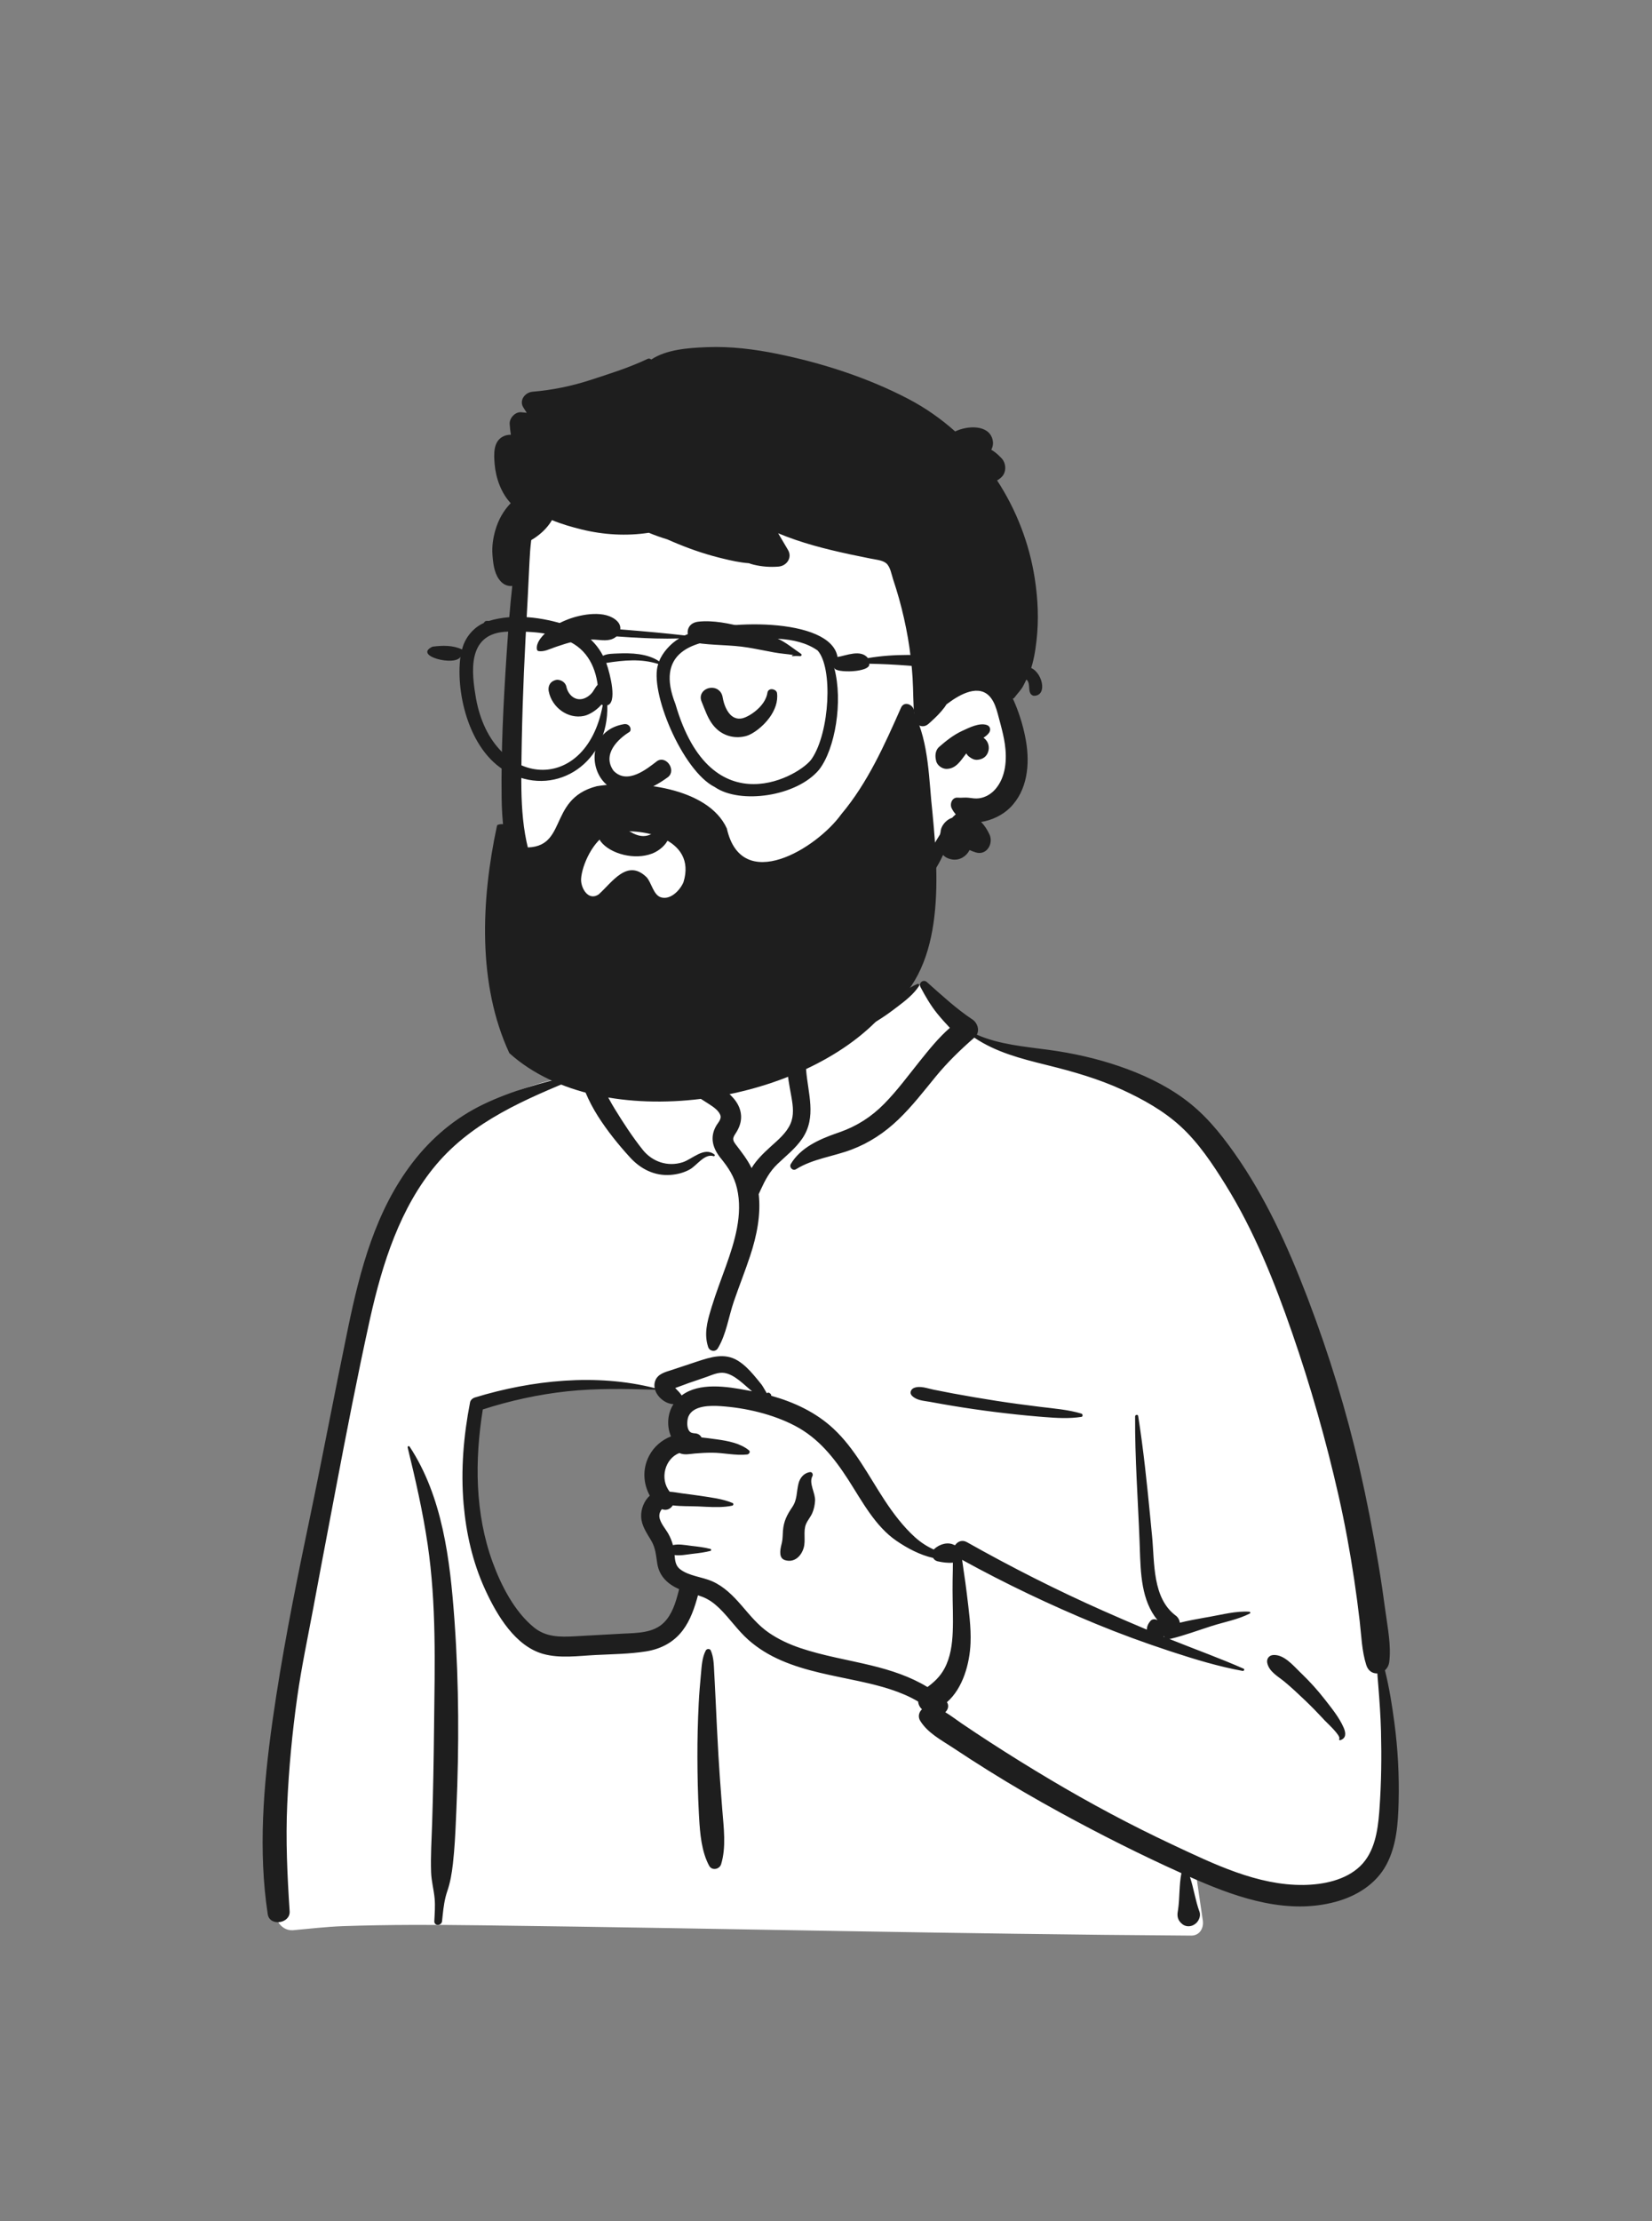 <svg width="195" height="262" viewBox="0 0 195 262" fill="none" xmlns="http://www.w3.org/2000/svg">
<rect x="0" y="0" width="195" height="262" fill="#808080" stroke="none"/>
<path fill-rule="evenodd" clip-rule="evenodd" d="M101.768 108.911C97.545 105.694 86.941 104.247 82.433 107.345C77.981 110.456 77.496 115.486 75.421 120.114C73.463 119.19 70.231 120.513 69.663 122.33C68.959 123.187 68.928 125.594 68.442 126.746C47.322 130.109 44.115 146.581 41.573 165.281C38.21 184.257 30.575 203.191 33.889 222.718C33.458 223.343 33.117 223.95 32.802 224.672C32.048 225.956 33.02 227.773 34.541 227.703C36.511 227.53 38.461 227.294 40.44 227.22C45.925 227.03 51.415 227.052 56.903 227.122L57.651 227.132C85.306 227.476 112.96 228.155 140.616 228.335C141.62 228.336 142.111 227.436 141.977 226.548C141.707 224.76 141.457 222.972 141.196 221.183C147.737 222.912 154.691 223.347 161.214 221.365C161.671 220.9 160.151 221.152 159.91 221.082C165.913 216.978 164.12 208.334 163.589 202.107C160.282 180.773 159.116 157.167 146.34 138.962C140.813 131.533 132.71 125.65 123.399 124.327L123.141 124.291C120.418 123.928 117.384 123.811 115.004 122.33C112.327 120.192 111.186 116.241 108.369 116.204C107.439 116.192 106.174 117.369 104.812 118.168C104.711 116.41 103.764 114.927 103.555 113.564L103.538 113.447C103.32 111.858 103.618 110.429 101.768 108.911ZM56.378 165.845C62.313 161.72 77.646 163.793 77.997 164.024C78.77 164.532 79.103 164.577 79.521 165.237C79.933 165.292 80.346 165.349 80.758 165.408C81.584 165.678 80.972 166.695 80.017 166.332C80.591 168.809 78.901 170.571 78.229 173.02C78.01 173.815 78.221 175.245 78.229 176.058C78.163 177.094 77.018 178.318 77.209 179.357C77.888 183.052 81.569 186.657 80.017 190.24C78.989 192.264 75.896 193.296 73.84 193.984C69.58 195.62 62.157 193.923 59.681 190.24C58.361 188.276 56.831 183.321 56.044 181.785L55.87 179.347C55.439 173.287 55.057 166.763 56.378 165.845Z" fill="white"/>
<path fill-rule="evenodd" clip-rule="evenodd" d="M109.403 115.847C108.994 115.484 108.387 115.94 108.648 116.431C109.233 117.533 109.833 118.577 110.618 119.551C111.094 120.142 111.605 120.7 112.121 121.253C110.795 122.401 109.657 123.826 108.583 125.162C107.209 126.87 105.91 128.651 104.368 130.214C102.847 131.755 101.166 132.833 99.132 133.552L98.722 133.694C96.679 134.412 94.496 135.38 93.345 137.315C93.118 137.697 93.575 138.168 93.959 137.93C95.96 136.691 98.311 136.441 100.488 135.623C102.592 134.832 104.426 133.615 106.046 132.061C107.664 130.51 109.022 128.745 110.438 127.018C111.839 125.31 113.348 123.851 115.005 122.406C117.562 124.127 120.481 124.876 123.449 125.611L123.773 125.692C126.745 126.428 129.7 127.282 132.488 128.564C134.946 129.694 137.364 131.043 139.366 132.881C141.492 134.833 143.146 137.325 144.66 139.762C148.047 145.214 150.428 151.187 152.524 157.233C154.704 163.522 156.527 169.936 158 176.427C158.748 179.729 159.356 183.054 159.856 186.402C160.097 188.015 160.31 189.631 160.498 191.25C160.698 192.98 160.744 194.759 161.275 196.422C161.502 197.135 162.039 197.43 162.577 197.405L162.686 198.771C162.831 200.592 162.965 202.413 163.011 204.245C163.087 207.291 163.052 210.329 162.833 213.368L162.802 213.783C162.63 216.001 162.246 218.494 160.578 220.119C158.851 221.801 156.195 222.33 153.867 222.36C148.445 222.431 143.227 219.869 138.429 217.62C133.488 215.305 128.682 212.735 123.991 209.948C121.602 208.529 119.239 207.062 116.906 205.553C115.761 204.812 114.625 204.058 113.496 203.293C112.85 202.854 112.238 202.374 111.58 201.985C111.902 201.684 112.046 201.212 111.776 200.8C113.678 199.149 114.469 196.202 114.562 193.818C114.637 191.893 114.354 189.974 114.13 188.067C114.017 187.106 113.878 186.146 113.733 185.189C113.676 184.811 113.633 184.407 113.566 184.008C118.701 186.831 123.98 189.344 129.399 191.578C132.177 192.723 134.99 193.752 137.842 194.695L138.42 194.886C141.122 195.77 143.889 196.606 146.683 197.112C146.832 197.139 146.954 196.919 146.794 196.848C144.072 195.647 141.255 194.633 138.492 193.526L138.037 193.341C138.09 193.338 138.144 193.331 138.2 193.318C139.821 192.926 141.429 192.323 143.018 191.816C144.494 191.345 146.151 191.049 147.53 190.337C147.636 190.283 147.577 190.135 147.473 190.128C145.923 190.021 144.241 190.472 142.721 190.738L142.151 190.838C141.194 191.007 140.217 191.188 139.265 191.425C139.231 191.106 139.053 190.786 138.799 190.598C136.011 188.532 136.294 184.36 135.996 181.284L135.775 178.999C135.386 175.002 134.974 171.005 134.349 167.038C134.316 166.826 133.988 166.887 133.987 167.087C133.954 172.005 134.326 176.9 134.512 181.811L134.54 182.616C134.643 185.646 134.724 188.792 136.632 191.124C136.365 190.968 136.004 190.968 135.788 191.225C135.522 191.541 135.369 191.896 135.374 192.244C133.65 191.521 131.934 190.78 130.226 190.023C124.735 187.589 119.359 184.866 114.125 181.919C113.562 181.602 113.027 181.851 112.748 182.27L112.708 182.264C112.701 182.263 112.694 182.262 112.687 182.262L112.647 182.26C112.646 182.26 112.644 182.261 112.643 182.261C111.906 181.856 110.902 182.144 110.27 182.735C110.252 182.752 110.236 182.772 110.219 182.79C109.419 182.431 108.671 181.946 107.993 181.331C106.605 180.072 105.43 178.517 104.405 176.956C102.517 174.083 100.914 170.887 98.365 168.521C96.293 166.6 93.725 165.403 91.031 164.652C91.042 164.573 91.012 164.489 90.957 164.433C90.819 164.291 90.72 164.242 90.541 164.328C90.527 164.335 90.519 164.345 90.513 164.355L90.25 163.906C90.106 163.662 89.959 163.417 89.908 163.352C89.602 162.967 89.287 162.584 88.968 162.21C88.426 161.576 87.808 160.951 87.093 160.511C85.528 159.549 83.882 160.094 82.272 160.62C81.3 160.937 80.331 161.265 79.36 161.588L79.26 161.621C78.536 161.853 77.689 162.057 77.365 162.824C77.237 163.128 77.217 163.443 77.277 163.749C70.401 162 62.765 162.803 56.055 164.856C55.798 164.935 55.541 165.147 55.486 165.425C54.718 169.369 54.375 173.413 54.723 177.424C55.023 180.886 55.79 184.279 57.235 187.448L57.317 187.627C58.675 190.565 60.828 194.186 64.115 195.107C66.1 195.662 68.296 195.335 70.32 195.233C72.287 195.134 74.299 195.119 76.247 194.81C77.983 194.534 79.504 193.756 80.576 192.344C81.502 191.127 81.989 189.655 82.388 188.19C82.571 188.249 82.752 188.31 82.931 188.38C83.685 188.675 84.324 189.15 84.902 189.71C86.121 190.892 87.067 192.327 88.344 193.454C89.499 194.475 90.816 195.269 92.228 195.879C95.154 197.144 98.293 197.649 101.388 198.319L101.603 198.367C103.933 198.878 106.312 199.506 108.368 200.719C108.409 201.077 108.571 201.413 108.832 201.633C108.469 201.974 108.316 202.513 108.634 203.02C109.525 204.433 111.058 205.237 112.435 206.141L112.525 206.2C113.879 207.099 115.245 207.979 116.623 208.841C119.423 210.595 122.281 212.252 125.18 213.836C129.843 216.384 134.606 218.788 139.455 220.968C139.164 222.4 139.27 223.877 139.051 225.319L139.018 225.525C138.924 226.06 139.05 226.508 139.419 226.857L139.458 226.893L139.457 226.888L139.492 226.92L139.503 226.93L139.499 226.927C139.542 226.966 139.586 227.002 139.63 227.033L139.687 227.069C140.042 227.285 140.499 227.283 140.863 227.092L140.904 227.069L140.974 227.029C141.454 226.753 141.785 226.069 141.586 225.525C141.096 224.189 140.911 222.762 140.459 221.417L140.818 221.577L141.291 221.783C146.403 223.995 152.081 225.857 157.651 224.349C160.112 223.683 162.413 222.274 163.644 219.977C164.856 217.716 165.027 215.092 165.091 212.578C165.171 209.474 165.004 206.324 164.595 203.247C164.321 201.182 163.989 199.078 163.476 197.034C163.74 196.802 163.933 196.468 163.985 196.055C164.226 194.103 163.803 192.074 163.544 190.132C163.291 188.236 163.012 186.343 162.695 184.457C162.057 180.647 161.315 176.845 160.452 173.08C158.915 166.379 156.886 159.798 154.442 153.373L154.228 152.814C151.971 146.941 149.356 141.194 145.716 136.036C143.975 133.568 142.134 131.33 139.674 129.552C137.369 127.885 134.769 126.685 132.086 125.768C129.4 124.851 126.639 124.236 123.829 123.853C120.976 123.465 117.964 123.226 115.302 122.056C115.639 121.452 115.35 120.637 114.783 120.262C112.876 119.002 111.113 117.362 109.403 115.847ZM48.354 170.655C48.274 170.533 48.085 170.61 48.12 170.753C49.047 174.555 49.918 178.364 50.486 182.237C51.513 189.229 51.324 196.312 51.24 203.355L51.236 203.719C51.193 207.513 51.133 211.307 51.008 215.1C50.944 217.016 50.819 218.952 50.887 220.869C50.924 221.91 51.201 222.894 51.3 223.921C51.386 224.82 51.309 225.733 51.266 226.633C51.237 227.231 52.12 227.205 52.18 226.633L52.257 225.892C52.357 224.954 52.48 224.022 52.787 223.124C53.157 222.045 53.334 220.985 53.462 219.851C53.658 218.115 53.746 216.361 53.821 214.612L53.873 213.402C54.19 206.093 54.178 198.749 53.666 191.448L53.629 190.927C53.122 184.025 52.242 176.568 48.354 170.655ZM68.126 127.156C68.368 127.056 68.283 126.69 68.015 126.754L67.527 126.87C63.952 127.727 60.442 128.655 57.105 130.249C53.766 131.844 50.939 134.225 48.693 137.152C44.326 142.843 42.512 149.76 41.079 156.67C39.487 164.348 38.038 172.054 36.432 179.73L36.134 181.16C34.648 188.309 33.245 195.462 32.212 202.696L32.137 203.22C31.095 210.659 30.468 218.355 31.605 225.813C31.831 227.289 34.285 226.921 34.189 225.464C33.912 221.249 33.713 217.057 33.905 212.833C34.097 208.609 34.493 204.402 35.084 200.215C35.581 196.691 36.321 193.21 36.977 189.714L37.08 189.162C37.629 186.189 38.194 183.218 38.759 180.247L39.603 175.799C40.867 169.139 42.157 162.473 43.614 155.855L43.7 155.465C45.126 149.098 47.228 142.428 51.504 137.372C55.844 132.24 62.057 129.656 68.126 127.156ZM83.895 194.693C83.791 194.461 83.426 194.486 83.314 194.693C82.874 195.505 82.825 196.541 82.742 197.458L82.733 197.552C82.627 198.67 82.534 199.792 82.476 200.914C82.368 203.043 82.316 205.169 82.322 207.301C82.329 209.485 82.373 211.667 82.491 213.849L82.523 214.433C82.63 216.329 82.811 218.443 83.711 220.101C84.038 220.703 84.928 220.526 85.118 219.917C85.739 217.922 85.42 215.556 85.261 213.513L85.137 211.919C85.015 210.324 84.898 208.729 84.805 207.133C84.678 204.949 84.574 202.763 84.473 200.578C84.44 199.868 84.405 199.158 84.367 198.448L84.31 197.384C84.261 196.493 84.265 195.516 83.895 194.693ZM153.729 197.521L153.454 197.255C152.61 196.429 151.543 195.156 150.296 195.235C149.798 195.267 149.481 195.68 149.584 196.17C149.805 197.216 150.872 197.76 151.64 198.399C152.482 199.099 153.276 199.847 154.067 200.602C154.77 201.272 155.446 201.961 156.105 202.671L156.351 202.938C156.588 203.196 158.271 204.719 158.089 205.114L158.079 205.132C158.028 205.207 158.113 205.312 158.197 205.285C158.924 205.055 158.878 204.432 158.603 203.801C158.075 202.588 157.151 201.465 156.343 200.429C155.538 199.396 154.667 198.433 153.729 197.521ZM81.261 167.098C81.823 165.769 83.894 165.797 85.069 165.876C88.029 166.076 91.232 166.825 93.866 168.209C96.596 169.644 98.436 171.943 100.081 174.485L100.158 174.604C101.762 177.099 103.307 180.051 105.819 181.766C107.098 182.64 108.592 183.438 110.144 183.783C110.251 183.971 110.424 184.119 110.65 184.173L110.755 184.197C111.197 184.295 111.884 184.403 112.477 184.338C112.473 184.628 112.476 184.916 112.469 185.192C112.448 185.98 112.439 186.771 112.439 187.56C112.439 189.212 112.528 190.868 112.459 192.521C112.398 193.982 112.191 195.509 111.49 196.816C110.975 197.774 110.296 198.408 109.477 199.014C107.46 197.784 105.18 197.035 102.865 196.472C100.067 195.79 97.201 195.336 94.466 194.412C93.149 193.967 91.884 193.385 90.737 192.594C89.52 191.755 88.59 190.619 87.634 189.508L87.484 189.335C86.508 188.215 85.443 187.144 84.064 186.537C82.876 186.014 81.31 185.921 80.271 185.111C79.728 184.688 79.683 184.074 79.626 183.444C80.291 183.54 80.995 183.387 81.658 183.309L82.002 183.269C82.629 183.195 83.241 183.113 83.858 182.953C83.973 182.923 83.973 182.751 83.858 182.721C83.129 182.532 82.406 182.452 81.658 182.365L81.482 182.343C80.806 182.254 80.095 182.12 79.431 182.269C79.312 181.816 79.14 181.383 78.899 180.95C78.56 180.341 77.919 179.651 77.833 178.939C77.807 178.727 77.856 178.477 77.957 178.289L77.991 178.225C78.033 178.149 78.083 178.073 78.156 178.026C78.164 178.036 78.181 178.046 78.218 178.058C78.729 178.219 79.174 177.969 79.411 177.583C80.415 177.708 81.51 177.666 82.452 177.708L83.403 177.754C84.421 177.8 85.484 177.821 86.439 177.615C86.573 177.587 86.613 177.364 86.48 177.307C85.305 176.805 83.879 176.644 82.621 176.451C81.919 176.343 81.211 176.261 80.507 176.166C80.038 176.103 79.54 175.998 79.054 175.973C77.835 174.455 78.492 172.061 80.188 171.408C80.805 171.679 81.361 171.521 82.036 171.463C82.71 171.406 83.385 171.366 84.062 171.369C85.418 171.375 86.854 171.732 88.196 171.578C88.415 171.553 88.618 171.263 88.401 171.085C87.373 170.246 85.9 169.973 84.596 169.794L84.326 169.758C83.888 169.701 83.356 169.617 82.805 169.567C82.68 169.324 82.456 169.14 82.12 169.094C82.02 169.08 81.92 169.072 81.819 169.064L81.821 169.054C81.001 169.014 81.037 167.629 81.261 167.098ZM137.394 193.015C137.408 193.037 137.424 193.058 137.441 193.079L137.467 193.109L137.332 193.054L137.394 193.015ZM66.954 164.128C70.405 163.757 73.861 163.836 77.322 163.935C77.599 164.841 78.563 165.613 79.496 165.642C78.765 166.755 78.69 168.262 79.203 169.443C78.114 169.876 77.176 170.655 76.606 171.764C75.817 173.302 75.92 175.013 76.701 176.434C76.034 177.037 75.641 178.016 75.681 178.939C75.725 179.969 76.338 180.848 76.848 181.701C77.399 182.623 77.417 183.434 77.586 184.467C77.834 185.977 78.853 186.894 80.163 187.466L80.094 187.74C79.756 189.056 79.335 190.445 78.369 191.407C77.127 192.645 75.199 192.633 73.558 192.712L73.478 192.716C71.975 192.791 70.473 192.879 68.97 192.964L67.843 193.027C66.113 193.122 64.451 193.134 63.039 191.989C60.733 190.122 59.152 187.031 58.152 184.295C56.052 178.551 56.026 172.249 56.99 166.267C60.223 165.225 63.578 164.491 66.954 164.128ZM95.654 173.657L95.628 173.658C94.918 173.74 94.43 174.315 94.256 174.998C94.003 175.99 94.127 176.887 93.52 177.783C92.895 178.704 92.51 179.442 92.419 180.58C92.382 181.048 92.399 181.515 92.295 181.974L92.219 182.295C92.139 182.637 92.074 182.967 92.114 183.335C92.15 183.67 92.313 183.931 92.649 184.039C93.745 184.389 94.591 183.582 94.874 182.56C95.118 181.678 94.792 180.627 95.137 179.799C95.328 179.339 95.68 178.955 95.88 178.493C96.077 178.035 96.176 177.556 96.208 177.058C96.268 176.116 95.435 174.984 95.899 174.131C95.998 173.949 95.886 173.651 95.654 173.657ZM110.206 163.935C109.464 163.785 108.623 163.439 107.891 163.726C107.515 163.874 107.329 164.333 107.647 164.652C108.199 165.205 109 165.236 109.743 165.366L109.809 165.378C110.687 165.54 111.567 165.695 112.449 165.841C114.107 166.116 115.769 166.358 117.437 166.565C119.15 166.777 120.868 166.966 122.588 167.108L123.254 167.162C124.707 167.279 126.219 167.366 127.645 167.144C127.852 167.111 127.819 166.81 127.645 166.757C126.083 166.284 124.369 166.157 122.755 165.957C121.038 165.744 119.324 165.519 117.614 165.252C115.908 164.985 114.203 164.699 112.505 164.383C111.738 164.24 110.971 164.091 110.206 163.935ZM83.437 162.417C84.088 162.186 84.804 161.845 85.51 161.959C86.726 162.156 87.809 163.342 88.772 164.123L88.288 164.029C85.814 163.553 82.538 163.041 80.461 164.614C80.456 164.605 80.452 164.596 80.446 164.587C80.278 164.332 80.084 164.133 79.872 163.916C79.852 163.897 79.832 163.877 79.813 163.857L79.699 163.735L79.96 163.644C80.521 163.446 81.184 163.19 81.289 163.153L81.297 163.15C82.011 162.908 82.726 162.669 83.437 162.417ZM103.764 110.544C103.866 109.234 101.828 109.245 101.727 110.544C101.507 113.38 102.145 116.19 103.518 118.676C103.528 118.694 103.539 118.71 103.55 118.727C102.691 119.174 101.822 119.603 100.934 119.987C99.798 120.477 98.641 120.924 97.463 121.303C96.397 121.646 95.084 121.781 94.189 122.495C92.299 124 93.009 127.123 93.373 129.147L93.429 129.466C93.61 130.508 93.741 131.577 93.302 132.576C92.833 133.644 91.885 134.436 91.039 135.2L90.869 135.355C90.119 136.038 89.263 136.868 88.714 137.793C88.212 136.756 87.528 135.908 86.805 134.953C86.289 134.272 86.656 134.048 87.027 133.382C87.384 132.742 87.558 132.059 87.446 131.328C87.24 129.979 86.162 129.004 85.089 128.272C83.822 127.407 82.407 126.767 81.097 125.963C78.405 124.31 75.784 122.421 73.421 120.323C73.356 120.265 73.243 120.341 73.296 120.42C75.161 123.259 77.349 125.712 80.038 127.795C81.128 128.639 82.274 129.339 83.427 130.075L83.758 130.288C84.221 130.588 84.799 130.989 85.008 131.5C85.218 132.013 84.769 132.401 84.528 132.827C83.76 134.178 84.13 135.439 85.04 136.585L85.083 136.637C85.987 137.752 86.673 138.789 87 140.214C87.705 143.273 86.724 146.46 85.697 149.333L85.656 149.446C85.101 150.994 84.51 152.531 84.027 154.104L83.895 154.539C83.457 155.987 83.099 157.414 83.59 158.902C83.757 159.408 84.447 159.528 84.733 159.052C85.744 157.372 85.996 155.35 86.63 153.504C87.248 151.704 87.957 149.936 88.553 148.129C89.322 145.802 89.836 143.298 89.557 140.857C89.565 140.843 89.574 140.83 89.581 140.814L89.776 140.387C90.31 139.228 90.825 138.216 91.795 137.292C92.806 136.329 93.904 135.476 94.7 134.31C96.429 131.777 95.36 128.959 95.151 126.189L95.127 125.849C95.089 125.274 95.068 124.492 95.444 124.094C95.866 123.646 96.857 123.532 97.418 123.333C98.866 122.821 100.293 122.223 101.653 121.506C102.947 120.823 104.201 120.068 105.368 119.184L105.96 118.739C106.893 118.035 107.861 117.265 108.487 116.306C108.559 116.196 108.436 116.018 108.306 116.071C107.261 116.495 106.307 117.169 105.33 117.756C105.315 117.72 105.297 117.684 105.277 117.647C104.068 115.459 103.571 113.034 103.764 110.544ZM70.402 125.54C69.986 124.399 68.09 124.487 68.165 125.843C68.223 126.885 68.666 127.825 69.07 128.771L69.113 128.873C69.531 129.859 70.013 130.784 70.59 131.687C71.692 133.414 72.983 135.017 74.363 136.529C75.613 137.901 77.254 138.739 79.145 138.6C79.942 138.541 80.746 138.338 81.445 137.94C82.274 137.467 83.175 136.047 84.233 136.391C84.335 136.424 84.431 136.274 84.342 136.203C83.121 135.219 81.734 136.745 80.565 137.112C78.803 137.666 76.994 137.054 75.86 135.629C74.676 134.141 73.586 132.475 72.591 130.855C72.085 130.033 71.624 129.179 71.226 128.299C70.824 127.411 70.733 126.446 70.402 125.54ZM73.243 118.515C73.294 118.358 73.098 118.208 72.96 118.298C72.157 118.821 71.462 119.511 70.722 120.117C69.9 120.788 69.073 121.446 68.232 122.094C67.007 123.039 68.428 124.778 69.506 123.746C70.982 122.334 72.598 120.488 73.243 118.515ZM77.65 112.991C77.323 111.733 75.395 112.252 75.676 113.495L75.685 113.533C76.217 115.586 75.459 117.676 73.841 119.007L73.781 119.056C72.757 119.875 74.208 121.308 75.222 120.497C77.435 118.725 78.356 115.715 77.65 112.991Z" fill="#1E1E1E"/>
<path fill-rule="evenodd" clip-rule="evenodd" d="M61.334 81.84C61.702 78.602 61.226 71.835 61.194 71.424C60.992 68.825 62.209 58.562 64.51 59.508C68.371 56.451 73.512 55.776 78.32 55.453C88.307 54.783 98.931 56.321 106.642 63.044C110.456 66.536 114.169 71.614 113.87 76.901C117.335 81.913 122.22 88.787 117.903 94.647C116.435 96.519 114.103 97.216 112.259 98.633C108.551 101.625 106.225 105.919 102.482 108.893C92.565 117.807 75.726 119.669 65.983 109.53C58.448 102.187 59.666 91.201 60.992 81.84C61.883 75.546 60.615 88.155 61.334 81.84Z" fill="white"/>
<path fill-rule="evenodd" clip-rule="evenodd" d="M91.661 41.725C88.99 41.185 86.248 40.85 83.52 40.951L83.31 40.959C81.258 41.041 78.659 41.223 76.869 42.416C76.766 42.313 76.6 42.26 76.45 42.332C74.322 43.347 71.982 44.082 69.742 44.812C67.513 45.538 65.199 46.017 62.862 46.211C61.983 46.283 61.23 47.233 61.787 48.085C61.92 48.288 62.049 48.493 62.177 48.698C61.962 48.676 61.747 48.653 61.532 48.631C60.825 48.56 60.119 49.315 60.161 50.004C60.187 50.437 60.234 50.865 60.303 51.288C60.033 51.282 59.766 51.323 59.507 51.432C58.197 51.985 58.288 53.546 58.386 54.733C58.522 56.381 59.138 58.127 60.282 59.36C59.428 60.248 58.824 61.307 58.463 62.566C58.201 63.485 58.056 64.464 58.127 65.421L58.15 65.707C58.239 66.746 58.416 67.895 59.163 68.642C59.546 69.027 60.018 69.168 60.468 69.123C60.196 71.516 60.022 73.922 59.857 76.32L59.78 77.466C59.414 83.008 59.139 88.586 59.211 94.137C59.277 99.325 60.302 104.36 63.483 108.573C66.38 112.408 70.539 115.236 75.244 116.31C77.78 116.891 80.369 116.932 82.935 116.562C84.179 116.382 85.431 116.107 86.612 115.672C87.919 115.189 88.859 114.479 89.738 113.415C90.154 112.91 89.954 111.835 89.125 111.936C87.873 112.088 86.729 112.271 85.528 112.641L85.356 112.696C84.16 113.079 82.921 113.365 81.671 113.486C79.109 113.735 76.509 113.485 74.055 112.708C70.06 111.441 66.619 108.619 64.414 105.072C61.796 100.869 61.5 96.097 61.538 91.264C61.578 85.96 61.751 80.653 62.032 75.355L62.08 74.472C62.229 71.745 62.373 69.017 62.499 66.289C62.538 65.433 62.598 64.57 62.706 63.716C63.693 63.138 64.578 62.34 65.154 61.356C66.313 61.835 67.531 62.181 68.652 62.457C71.248 63.095 73.944 63.25 76.586 62.85C77.299 63.145 78.026 63.404 78.764 63.627C78.964 63.715 79.163 63.802 79.362 63.887C81.142 64.649 82.947 65.294 84.826 65.767L85.287 65.882C86.276 66.126 87.35 66.366 88.402 66.441C88.575 66.508 88.761 66.564 88.965 66.614C89.923 66.847 90.917 66.92 91.899 66.838C92.856 66.758 93.547 65.791 93.02 64.885C92.635 64.225 92.246 63.566 91.855 62.908C93.218 63.477 94.626 63.949 96.046 64.35C97.48 64.754 98.934 65.094 100.391 65.407C101.169 65.573 101.951 65.721 102.728 65.886C103.284 66.005 104.138 66.066 104.591 66.433C105.092 66.835 105.234 67.773 105.424 68.351C105.674 69.103 105.909 69.857 106.123 70.621C106.548 72.144 106.897 73.689 107.168 75.25C107.438 76.813 107.62 78.391 107.721 79.974C107.821 81.556 107.777 83.147 107.939 84.722C108.027 85.557 108.923 85.987 109.585 85.403C109.663 85.335 109.741 85.266 109.819 85.196L109.934 85.09C110.501 84.577 111.05 84.032 111.503 83.42C111.586 83.307 111.664 83.189 111.738 83.069C111.75 83.069 111.76 83.065 111.772 83.057L111.898 82.962C113.282 81.932 115.593 80.589 116.943 82.3C117.373 82.846 117.593 83.54 117.776 84.21L118.096 85.409C118.303 86.191 118.499 86.978 118.613 87.779C118.871 89.573 118.741 91.64 117.507 93.078C117.015 93.653 116.335 94.064 115.578 94.172C115.155 94.23 114.737 94.158 114.318 94.105C113.892 94.052 113.482 94.137 113.055 94.096C112.378 94.029 112.082 94.841 112.335 95.351C112.472 95.625 112.633 95.861 112.816 96.061C112.669 96.188 112.528 96.325 112.393 96.469C111.993 96.597 111.634 96.872 111.365 97.237C111.148 97.531 111.035 97.851 111.016 98.189C110.992 98.272 110.972 98.358 110.953 98.445L110.585 99.041C110.505 99.172 110.424 99.301 110.344 99.428C109.409 100.9 108.372 102.146 107.084 103.32C105.844 104.449 104.497 105.461 103.332 106.673L103.195 106.817C102.108 107.962 100.963 109.348 101.388 111.013C101.498 111.441 102.095 111.749 102.485 111.46C103.739 110.529 104.371 109.053 105.435 107.924C106.53 106.76 107.743 105.714 108.841 104.554C109.88 103.458 110.699 102.218 111.317 100.852C111.564 101.124 111.923 101.317 112.421 101.393C113.276 101.521 114.074 101.019 114.446 100.278C114.686 100.384 114.931 100.48 115.177 100.556C116.474 100.953 117.29 99.51 116.801 98.444C116.539 97.872 116.212 97.376 115.807 96.958C117.075 96.783 118.365 96.128 119.198 95.31C121.289 93.254 121.576 90.165 121.106 87.418C120.856 85.961 120.425 84.488 119.865 83.12C119.768 82.882 119.663 82.643 119.549 82.406C119.612 82.405 119.677 82.377 119.718 82.324C120.096 81.807 120.556 81.385 120.837 80.806C121.095 80.275 121.383 79.738 121.587 79.185C122.006 78.054 122.211 76.777 122.348 75.581C122.63 73.132 122.521 70.698 122.146 68.264C121.508 64.118 119.967 60.151 117.696 56.67C117.82 56.605 117.938 56.527 118.048 56.434L118.103 56.387L118.192 56.307C118.84 55.72 118.784 54.621 118.192 54.027L118.005 53.839C117.768 53.604 117.564 53.417 117.181 53.161C117.125 53.123 117.067 53.088 117.009 53.055C117.209 52.685 117.278 52.252 117.139 51.775C116.653 50.112 114.261 50.17 112.745 50.896C111.068 49.398 109.208 48.098 107.192 47.046C102.391 44.54 96.962 42.793 91.661 41.725ZM116.479 85.523C115.582 85.23 114.392 85.845 113.586 86.215C112.564 86.683 111.695 87.377 110.853 88.109C110.434 88.475 110.359 89.075 110.463 89.586C110.474 89.638 110.484 89.691 110.496 89.744C110.607 90.29 111.216 90.719 111.755 90.704C112.883 90.673 113.42 89.699 114.058 88.874C114.133 89.008 114.227 89.131 114.344 89.224L114.422 89.285C114.687 89.487 114.979 89.648 115.329 89.632C115.577 89.621 115.815 89.557 116.034 89.442C116.582 89.153 116.823 88.445 116.674 87.868C116.582 87.505 116.37 87.221 116.092 87.024L116.196 86.953C116.417 86.799 116.618 86.637 116.776 86.398L116.811 86.341H116.797C116.968 86.047 116.857 85.646 116.479 85.523Z" fill="#1E1E1E"/>
<path fill-rule="evenodd" clip-rule="evenodd" d="M70.907 99.266C71.471 100.005 72.494 100.57 73.638 100.841C74.73 101.099 75.935 101.088 76.976 100.692L77.065 100.656C77.843 100.333 78.59 99.68 78.874 98.999C78.986 98.728 79.025 98.453 78.947 98.196C78.878 97.965 78.715 97.752 78.444 97.57C78.359 97.512 78.245 97.508 78.136 97.527C78.001 97.551 77.868 97.614 77.788 97.7C77.343 98.173 76.697 98.635 75.933 98.627C75.343 98.621 74.861 98.388 74.394 98.125L74.066 97.937C73.749 97.756 73.428 97.586 73.064 97.508C72.414 97.369 71.625 97.623 71.144 98.042C70.934 98.225 70.782 98.44 70.741 98.671C70.706 98.865 70.755 99.068 70.907 99.266ZM74.289 86.352C72.997 87.137 71.028 88.969 72.418 90.917C74.054 92.634 76.41 90.665 77.57 89.775C78.647 89.085 79.856 90.86 78.857 91.665C70.469 97.878 67.066 86.557 73.635 85.428C74.359 85.304 74.627 86.109 74.289 86.352ZM88.865 74.278L88.494 74.176L88.115 74.074L87.859 74.006C86.101 73.546 84.162 73.141 82.419 73.338C81.783 73.41 81.267 73.768 81.177 74.435C81.101 74.997 81.465 75.722 82.083 75.822C84.13 76.154 86.226 76.046 88.283 76.388C89.308 76.558 90.324 76.769 91.345 76.959C92.121 77.104 92.922 77.154 93.705 77.272L93.525 77.297C93.462 77.305 93.478 77.411 93.54 77.407C93.798 77.381 94.056 77.377 94.315 77.395L94.426 77.404C94.595 77.428 94.694 77.226 94.544 77.124C93.59 76.477 92.781 75.775 91.713 75.299C90.79 74.886 89.84 74.546 88.865 74.278ZM72.86 73.285C71.509 71.918 68.634 72.444 67.026 73.069C66.109 73.426 65.236 73.877 64.509 74.552L64.438 74.619L64.329 74.724C63.838 75.204 63.291 75.865 63.369 76.558C63.381 76.664 63.438 76.784 63.558 76.805C64.202 76.92 64.834 76.58 65.429 76.375L65.823 76.24C66.414 76.038 67.01 75.846 67.62 75.707C68.378 75.534 69.151 75.435 69.93 75.445C70.717 75.455 71.562 75.677 72.311 75.364C73.147 75.016 73.581 74.014 72.86 73.285ZM86.214 84.309C86.559 84.661 87.014 84.86 87.597 84.742C88.053 84.649 88.92 84.191 89.613 83.486C90.087 83.003 90.483 82.4 90.591 81.701C90.616 81.539 90.702 81.435 90.815 81.369C90.904 81.317 91.022 81.291 91.15 81.304C91.259 81.315 91.375 81.355 91.464 81.407C91.634 81.507 91.703 81.648 91.718 81.753C91.854 82.77 91.461 83.78 90.849 84.631C90.022 85.779 88.809 86.621 88.096 86.818C86.875 87.155 85.589 86.887 84.641 86.037C83.882 85.358 83.494 84.472 83.133 83.562L83.063 83.386C82.982 83.179 82.902 82.974 82.817 82.771C82.646 82.365 82.7 82.013 82.866 81.739C83.05 81.436 83.389 81.222 83.766 81.157C84.115 81.096 84.488 81.162 84.782 81.376C85.031 81.556 85.232 81.841 85.303 82.263C85.419 82.948 85.688 83.735 86.162 84.254L86.214 84.309ZM65.284 80.34C65.569 80.192 65.791 80.147 66.107 80.241C66.281 80.294 66.454 80.394 66.589 80.529C66.722 80.663 66.819 80.829 66.856 81.014C66.949 81.47 67.198 81.896 67.553 82.174C67.857 82.412 68.24 82.538 68.665 82.467C69.124 82.39 69.561 82.096 69.861 81.749C69.945 81.653 70.014 81.545 70.08 81.436L70.12 81.371C70.268 81.126 70.412 80.898 70.617 80.718C70.695 80.65 70.811 80.602 70.924 80.602C70.97 80.602 71.017 80.61 71.062 80.624C71.518 81.082 71.606 81.43 71.591 81.775C71.576 82.136 71.433 82.502 71.203 82.844C70.663 83.645 69.637 84.302 68.945 84.451C67.997 84.655 67.055 84.41 66.3 83.881C65.524 83.336 64.948 82.49 64.769 81.536C64.726 81.306 64.744 81.058 64.831 80.844C64.917 80.633 65.066 80.454 65.284 80.34Z" fill="#1E1E1E"/>
<path fill-rule="evenodd" clip-rule="evenodd" d="M70.665 105.511C72.258 104.091 74.044 101.237 76.334 103.495C76.9 104.134 77.129 105.565 77.995 105.845C79.144 106.218 80.284 105.001 80.676 104.067C82.279 98.875 75.652 97.45 71.876 98.289C70.032 99.047 68.673 102.097 68.591 103.689C68.538 104.758 69.443 106.331 70.665 105.511ZM58.643 97.508C58.659 97.439 58.681 97.377 58.707 97.32C59.412 97.054 59.969 97.326 60.314 97.833C60.303 97.959 60.265 98.087 60.241 98.212C60.507 98.773 60.747 99.466 61.107 99.95C61.178 99.956 61.252 99.948 61.323 99.928C67.297 100.552 64.38 94.3 70.439 92.747C75.123 91.974 83.587 92.859 85.797 97.736C87.539 105.524 96.399 100.097 99.308 96.046C102.412 92.36 104.419 87.855 106.354 83.484C106.763 82.559 108.04 83.22 107.901 84.108C109.689 87.697 109.63 92.008 110.073 95.941C110.826 103.786 111.561 114.787 104.274 119.577C94.78 130.311 71.073 134.099 60.123 124.236C56.333 116.084 56.8 106.139 58.643 97.508Z" fill="#1E1E1E"/>
<path fill-rule="evenodd" clip-rule="evenodd" d="M56.105 81.887C57.736 92.925 69.124 94.146 71.147 83.188C70.822 83.046 70.588 82.766 70.637 82.222C70.649 79.834 69.908 77.31 67.754 75.982C65.529 74.612 62.925 74.476 60.349 74.511C55.435 74.394 55.538 78.502 56.105 81.887ZM72.93 77.087C74.472 77.022 76.423 77.076 77.805 78.016C78.184 76.993 79.171 75.901 80.168 75.317C76.462 75.425 72.647 75.06 68.913 74.777C69.807 75.386 70.638 76.302 71.179 77.361C71.68 77.093 72.399 77.118 72.93 77.087ZM79.728 83.058C84.004 97.783 94.679 91.365 95.843 89.478C97.942 86.355 98.337 78.763 96.509 76.734C93.891 74.898 90.186 75.37 87.094 75.325C81.413 75.402 77.378 77.102 79.728 83.058ZM51.055 76.285C52.217 76.133 53.459 76.102 54.539 76.614C54.872 75.2 55.916 74.017 57.095 73.497C57.238 73.318 57.216 73.222 57.704 73.249C60.697 72.349 64.047 72.825 66.923 73.748C71.466 74.13 76.233 74.432 80.814 74.96C85.105 73.032 98.056 72.749 98.861 77.501C99.874 77.349 101.598 76.552 102.449 77.633C108.689 76.575 115.137 78.046 121.404 78.701C122.981 78.992 123.794 82.123 122.003 82.081C120.996 81.807 122.034 80.13 120.678 80.004C114.632 79.344 108.717 78.406 102.608 78.297C102.821 79.352 98.568 79.42 98.505 78.804C98.496 78.809 98.487 78.812 98.477 78.816C99.528 82.734 98.58 88.372 96.68 90.801C94.019 93.983 87.339 94.895 84.377 92.848C80.555 90.959 76.58 81.477 77.697 78.327C75.671 77.684 73.667 77.877 71.564 78.204C72.045 79.565 72.877 82.914 71.681 83.204C71.9 89.854 65.851 94.003 60.274 91.275C55.447 89.008 53.759 81.834 54.35 77.479C53.749 78.641 48.703 77.376 51.055 76.285Z" fill="#1E1E1E"/>
</svg>
